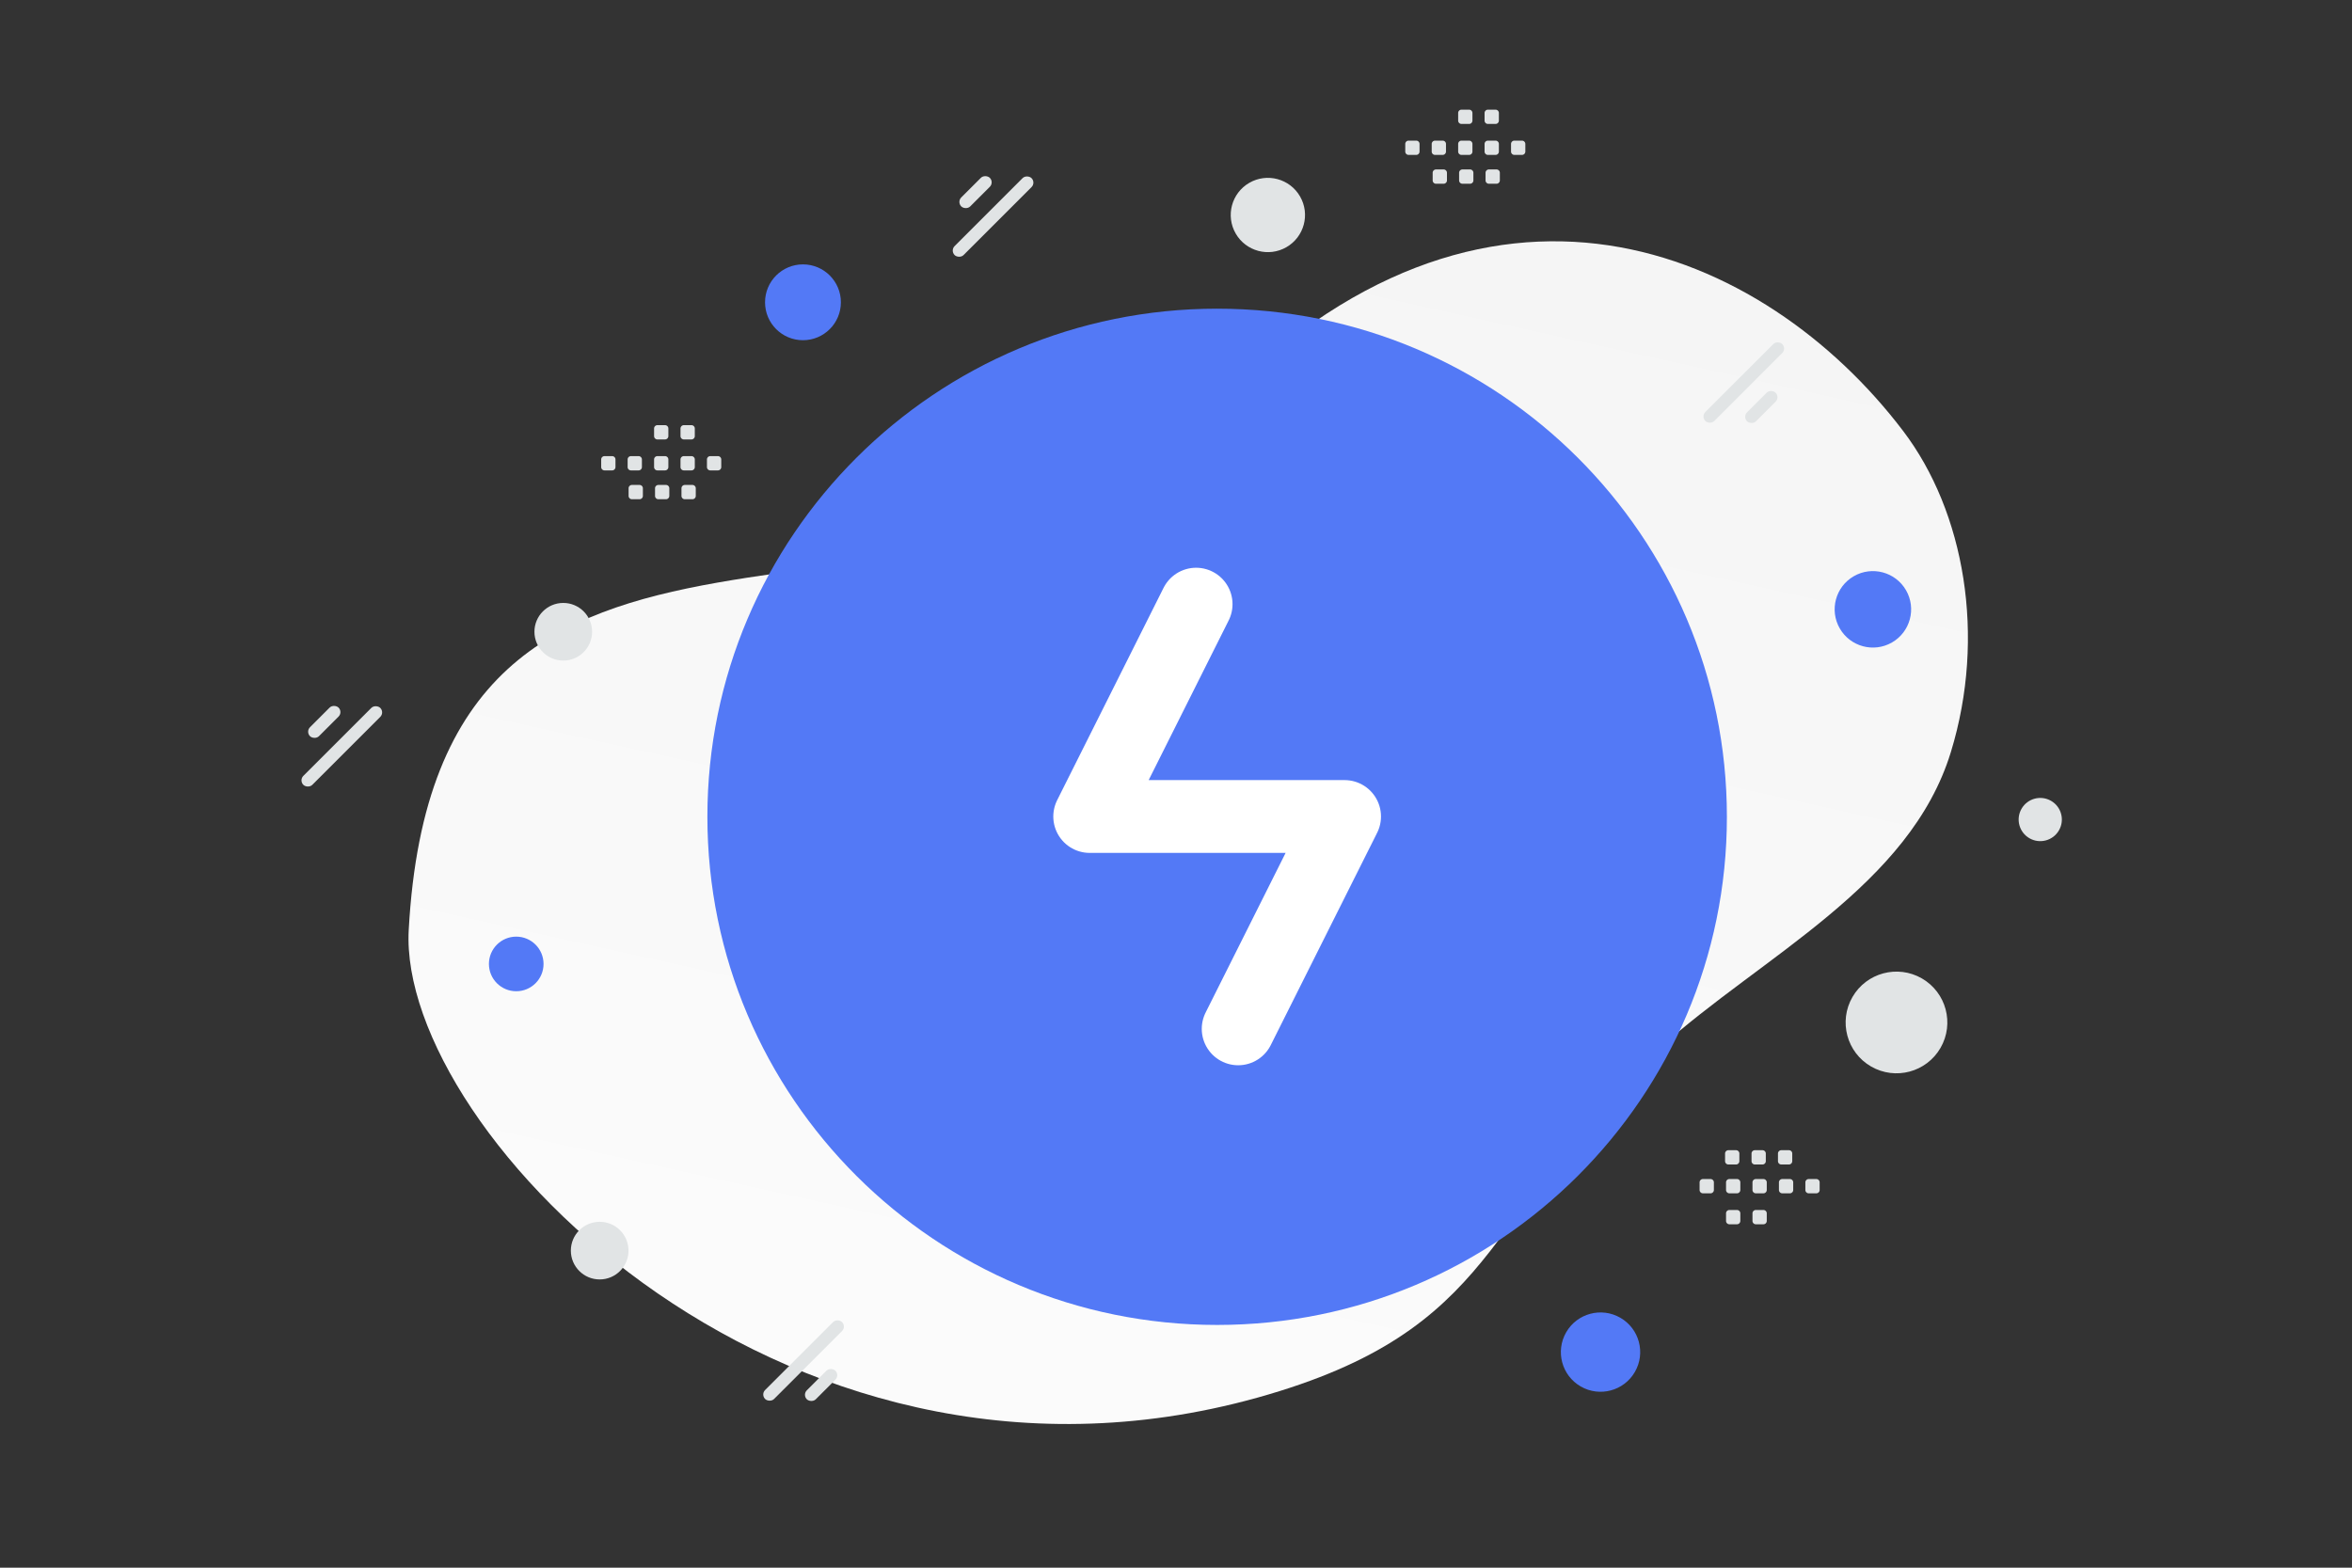 <svg width="900" height="600" viewBox="0 0 900 600" fill="none" xmlns="http://www.w3.org/2000/svg"><rect x="0" y="0" width="900" height="600" fill="#333333" stroke="none"/><g clip-path="url(#a)"><path fill="transparent" d="M0 0h900v600H0z"/><path fill-rule="evenodd" clip-rule="evenodd" d="M559.241 41.97h2.918a1.28 1.28 0 0 1 1.273 1.274v2.918c0 .706-.574 1.274-1.273 1.274h-2.918c-.7 0-1.274-.574-1.274-1.274v-2.918a1.27 1.27 0 0 1 1.274-1.273zm10.117 0h2.918a1.28 1.28 0 0 1 1.273 1.274v2.918c0 .706-.574 1.274-1.273 1.274h-2.918a1.28 1.28 0 0 1-1.28-1.274v-2.918c.006-.7.58-1.273 1.28-1.273z" fill="#E1E4E5"/><path d="M156.398 355.955c-4.197 77.347 147.022 234.623 333.411 176.41 86.687-27.077 79.344-72.017 145.261-131.247 39.29-35.301 95.743-61.995 111.444-113.308 13.564-44.29 5.246-91.896-18.269-122.861-52.886-69.638-159.652-117.323-264.851-7.603-105.198 109.72-296.148-.874-306.996 198.609z" fill="url(#b)"/><path fill-rule="evenodd" clip-rule="evenodd" d="M465.743 507.094c107.727 0 195.058-87.071 195.058-194.477 0-107.407-87.331-194.478-195.058-194.478-107.728 0-195.058 87.071-195.058 194.478 0 107.406 87.33 194.477 195.058 194.477z" fill="#5379f6"/><path d="m473.789 393.772 40.718-81.274h-97.529l40.718-81.274" stroke="#fff" stroke-width="27.865" stroke-linecap="round" stroke-linejoin="round"/><circle r="10.45" transform="matrix(1 0 0 -1 197.538 368.928)" fill="#5379f6"/><circle r="14.632" transform="scale(-1 1) rotate(30 -793.511 -1220.721)" fill="#5379f6"/><circle cx="215.534" cy="241.792" r="11.03" transform="rotate(-180 215.534 241.792)" fill="#E1E4E5"/><circle r="14.213" transform="scale(-1 1) rotate(30 -396.126 -864.174)" fill="#E1E4E5"/><circle cx="307.258" cy="115.698" r="14.513" fill="#5379f6"/><circle cx="612.448" cy="517.492" r="15.178" transform="rotate(-150 612.448 517.492)" fill="#5379f6"/><circle r="11.03" transform="matrix(-1 0 0 1 229.467 478.648)" fill="#E1E4E5"/><circle r="8.266" transform="scale(1 -1) rotate(-30 -194.95 -1613.655)" fill="#E1E4E5"/><circle cx="725.696" cy="391.326" r="19.458" transform="rotate(-150 725.696 391.326)" fill="#E1E4E5"/><rect x="650.835" y="159.406" width="41.628" height="4.85" rx="2.425" transform="rotate(-45 650.835 159.406)" fill="#E1E4E5"/><rect x="666.795" y="159.52" width="15.457" height="4.85" rx="2.425" transform="rotate(-45 666.795 159.52)" fill="#E1E4E5"/><rect x="147.228" y="272.656" width="41.628" height="4.85" rx="2.425" transform="rotate(135 147.228 272.656)" fill="#E1E4E5"/><rect x="131.267" y="272.542" width="15.457" height="4.85" rx="2.425" transform="rotate(135 131.267 272.542)" fill="#E1E4E5"/><rect x="291.057" y="533.716" width="41.628" height="4.85" rx="2.425" transform="rotate(-45 291.057 533.716)" fill="#E1E4E5"/><rect x="307.017" y="533.83" width="15.457" height="4.85" rx="2.425" transform="rotate(-45 307.017 533.83)" fill="#E1E4E5"/><rect x="396.434" y="69.896" width="41.628" height="4.85" rx="2.425" transform="rotate(135 396.434 69.896)" fill="#E1E4E5"/><rect x="380.473" y="69.782" width="15.457" height="4.85" rx="2.425" transform="rotate(135 380.473 69.782)" fill="#E1E4E5"/><path fill-rule="evenodd" clip-rule="evenodd" d="M539.001 53.822h2.918c.706 0 1.274.574 1.274 1.273v2.918c0 .706-.574 1.274-1.274 1.274h-2.918a1.278 1.278 0 0 1-1.273-1.274v-2.918a1.27 1.27 0 0 1 1.273-1.273zm10.117 0h2.918c.7 0 1.274.574 1.274 1.273v2.918c0 .706-.574 1.274-1.274 1.274h-2.918a1.278 1.278 0 0 1-1.273-1.274v-2.918c0-.7.574-1.273 1.273-1.273zm10.123 0h2.918c.699 0 1.273.574 1.273 1.273v2.918c0 .706-.574 1.274-1.273 1.274h-2.918c-.7 0-1.274-.574-1.274-1.274v-2.918a1.27 1.27 0 0 1 1.274-1.273zm10.116 0h2.918c.7 0 1.274.574 1.274 1.273v2.918c0 .706-.574 1.274-1.274 1.274h-2.918a1.28 1.28 0 0 1-1.279-1.274v-2.918c.006-.7.58-1.273 1.279-1.273zm10.118 0h2.917c.706 0 1.28.574 1.28 1.273v2.918c0 .706-.574 1.274-1.28 1.274h-2.917c-.7 0-1.274-.574-1.274-1.274v-2.918c0-.7.574-1.273 1.274-1.273zm-29.986 11.031h2.918c.699 0 1.273.574 1.273 1.274v2.924c0 .7-.574 1.273-1.273 1.273h-2.918a1.275 1.275 0 0 1-1.274-1.273v-2.918a1.272 1.272 0 0 1 1.274-1.28zm10.116 0h2.918c.7 0 1.274.574 1.274 1.274v2.924c0 .7-.574 1.273-1.274 1.273h-2.918a1.278 1.278 0 0 1-1.273-1.273v-2.918a1.272 1.272 0 0 1 1.273-1.28zm10.118 0h2.917c.706 0 1.28.574 1.28 1.274v2.924c0 .7-.574 1.273-1.28 1.273h-2.917c-.7 0-1.274-.574-1.274-1.273v-2.918c0-.706.574-1.28 1.274-1.28zm125.298 391.864h-2.918a1.275 1.275 0 0 1-1.273-1.274v-2.918c0-.705.574-1.273 1.273-1.273h2.918c.7 0 1.274.574 1.274 1.273v2.918a1.27 1.27 0 0 1-1.274 1.274zm-10.117 0h-2.918a1.278 1.278 0 0 1-1.273-1.274v-2.918c0-.705.574-1.273 1.273-1.273h2.918c.7 0 1.274.574 1.274 1.273v2.918c0 .7-.574 1.274-1.274 1.274zm-10.123 0h-2.917c-.7 0-1.274-.574-1.274-1.274v-2.918c0-.705.574-1.273 1.274-1.273h2.917c.7 0 1.274.574 1.274 1.273v2.918a1.27 1.27 0 0 1-1.274 1.274zm-10.116 0h-2.918c-.7 0-1.274-.574-1.274-1.274v-2.918c0-.705.574-1.273 1.274-1.273h2.918a1.28 1.28 0 0 1 1.279 1.273v2.918c-.006.7-.58 1.274-1.279 1.274zm-10.117 0h-2.918a1.28 1.28 0 0 1-1.279-1.274v-2.918c0-.705.574-1.273 1.279-1.273h2.918c.7 0 1.274.574 1.274 1.273v2.918c0 .7-.574 1.274-1.274 1.274zm29.985-11.032h-2.917c-.7 0-1.274-.574-1.274-1.273v-2.924c0-.7.574-1.274 1.274-1.274h2.917c.706 0 1.274.574 1.274 1.274v2.918a1.272 1.272 0 0 1-1.274 1.279zm-10.116 0h-2.918c-.7 0-1.274-.574-1.274-1.273v-2.924c0-.7.574-1.274 1.274-1.274h2.918c.699 0 1.273.574 1.273 1.274v2.918a1.272 1.272 0 0 1-1.273 1.279zm-10.117 0h-2.918a1.28 1.28 0 0 1-1.279-1.273v-2.924c0-.7.574-1.274 1.279-1.274h2.918c.699 0 1.273.574 1.273 1.274v2.918a1.28 1.28 0 0 1-1.273 1.279zm10.481 22.882h-2.917c-.7 0-1.274-.574-1.274-1.273v-2.918c0-.706.574-1.274 1.274-1.274h2.917c.7 0 1.274.574 1.274 1.274v2.918a1.27 1.27 0 0 1-1.274 1.273zm-10.116 0h-2.918c-.7 0-1.274-.574-1.274-1.273v-2.918c0-.706.574-1.274 1.274-1.274h2.918a1.28 1.28 0 0 1 1.279 1.274v2.918a1.287 1.287 0 0 1-1.279 1.273zM231.321 174.572h2.918c.705 0 1.273.574 1.273 1.273v2.918c0 .706-.574 1.274-1.273 1.274h-2.918c-.7 0-1.274-.574-1.274-1.274v-2.918a1.27 1.27 0 0 1 1.274-1.273zm10.117 0h2.917c.7 0 1.274.574 1.274 1.273v2.918c0 .706-.574 1.274-1.274 1.274h-2.917c-.7 0-1.274-.574-1.274-1.274v-2.918c0-.699.574-1.273 1.274-1.273zm10.122 0h2.918c.7 0 1.274.574 1.274 1.273v2.918c0 .706-.574 1.274-1.274 1.274h-2.918a1.278 1.278 0 0 1-1.273-1.274v-2.918a1.27 1.27 0 0 1 1.273-1.273zm10.117 0h2.918c.699 0 1.273.574 1.273 1.273v2.918c0 .706-.574 1.274-1.273 1.274h-2.918a1.28 1.28 0 0 1-1.28-1.274v-2.918a1.288 1.288 0 0 1 1.28-1.273zm10.117 0h2.918a1.28 1.28 0 0 1 1.279 1.273v2.918c0 .706-.574 1.274-1.279 1.274h-2.918c-.7 0-1.274-.574-1.274-1.274v-2.918c0-.699.574-1.273 1.274-1.273zm-29.986 11.031h2.918c.7 0 1.274.574 1.274 1.274v2.924c0 .699-.574 1.273-1.274 1.273h-2.918a1.274 1.274 0 0 1-1.273-1.273v-2.918a1.272 1.272 0 0 1 1.273-1.28zm10.117 0h2.918c.699 0 1.273.574 1.273 1.274v2.924c0 .699-.574 1.273-1.273 1.273h-2.918a1.278 1.278 0 0 1-1.273-1.273v-2.918a1.272 1.272 0 0 1 1.273-1.28zm10.117 0h2.918a1.28 1.28 0 0 1 1.279 1.274v2.924a1.28 1.28 0 0 1-1.279 1.273h-2.918c-.7 0-1.274-.574-1.274-1.273v-2.918c0-.706.574-1.28 1.274-1.28zm-10.482-22.882h2.918c.7 0 1.274.574 1.274 1.274v2.917c0 .706-.574 1.274-1.274 1.274h-2.918a1.278 1.278 0 0 1-1.273-1.274v-2.917a1.27 1.27 0 0 1 1.273-1.274zm10.117 0h2.918c.699 0 1.273.574 1.273 1.274v2.917c0 .706-.574 1.274-1.273 1.274h-2.918a1.28 1.28 0 0 1-1.28-1.274v-2.917c.006-.7.58-1.274 1.28-1.274z" fill="#E1E4E5"/></g><defs><linearGradient id="b" x1="337.138" y1="819.586" x2="620.002" y2="-456.601" gradientUnits="userSpaceOnUse"><stop stop-color="#fff"/><stop offset="1" stop-color="#EEE"/></linearGradient><clipPath id="a"><path fill="#fff" d="M0 0h900v600H0z"/></clipPath></defs></svg>